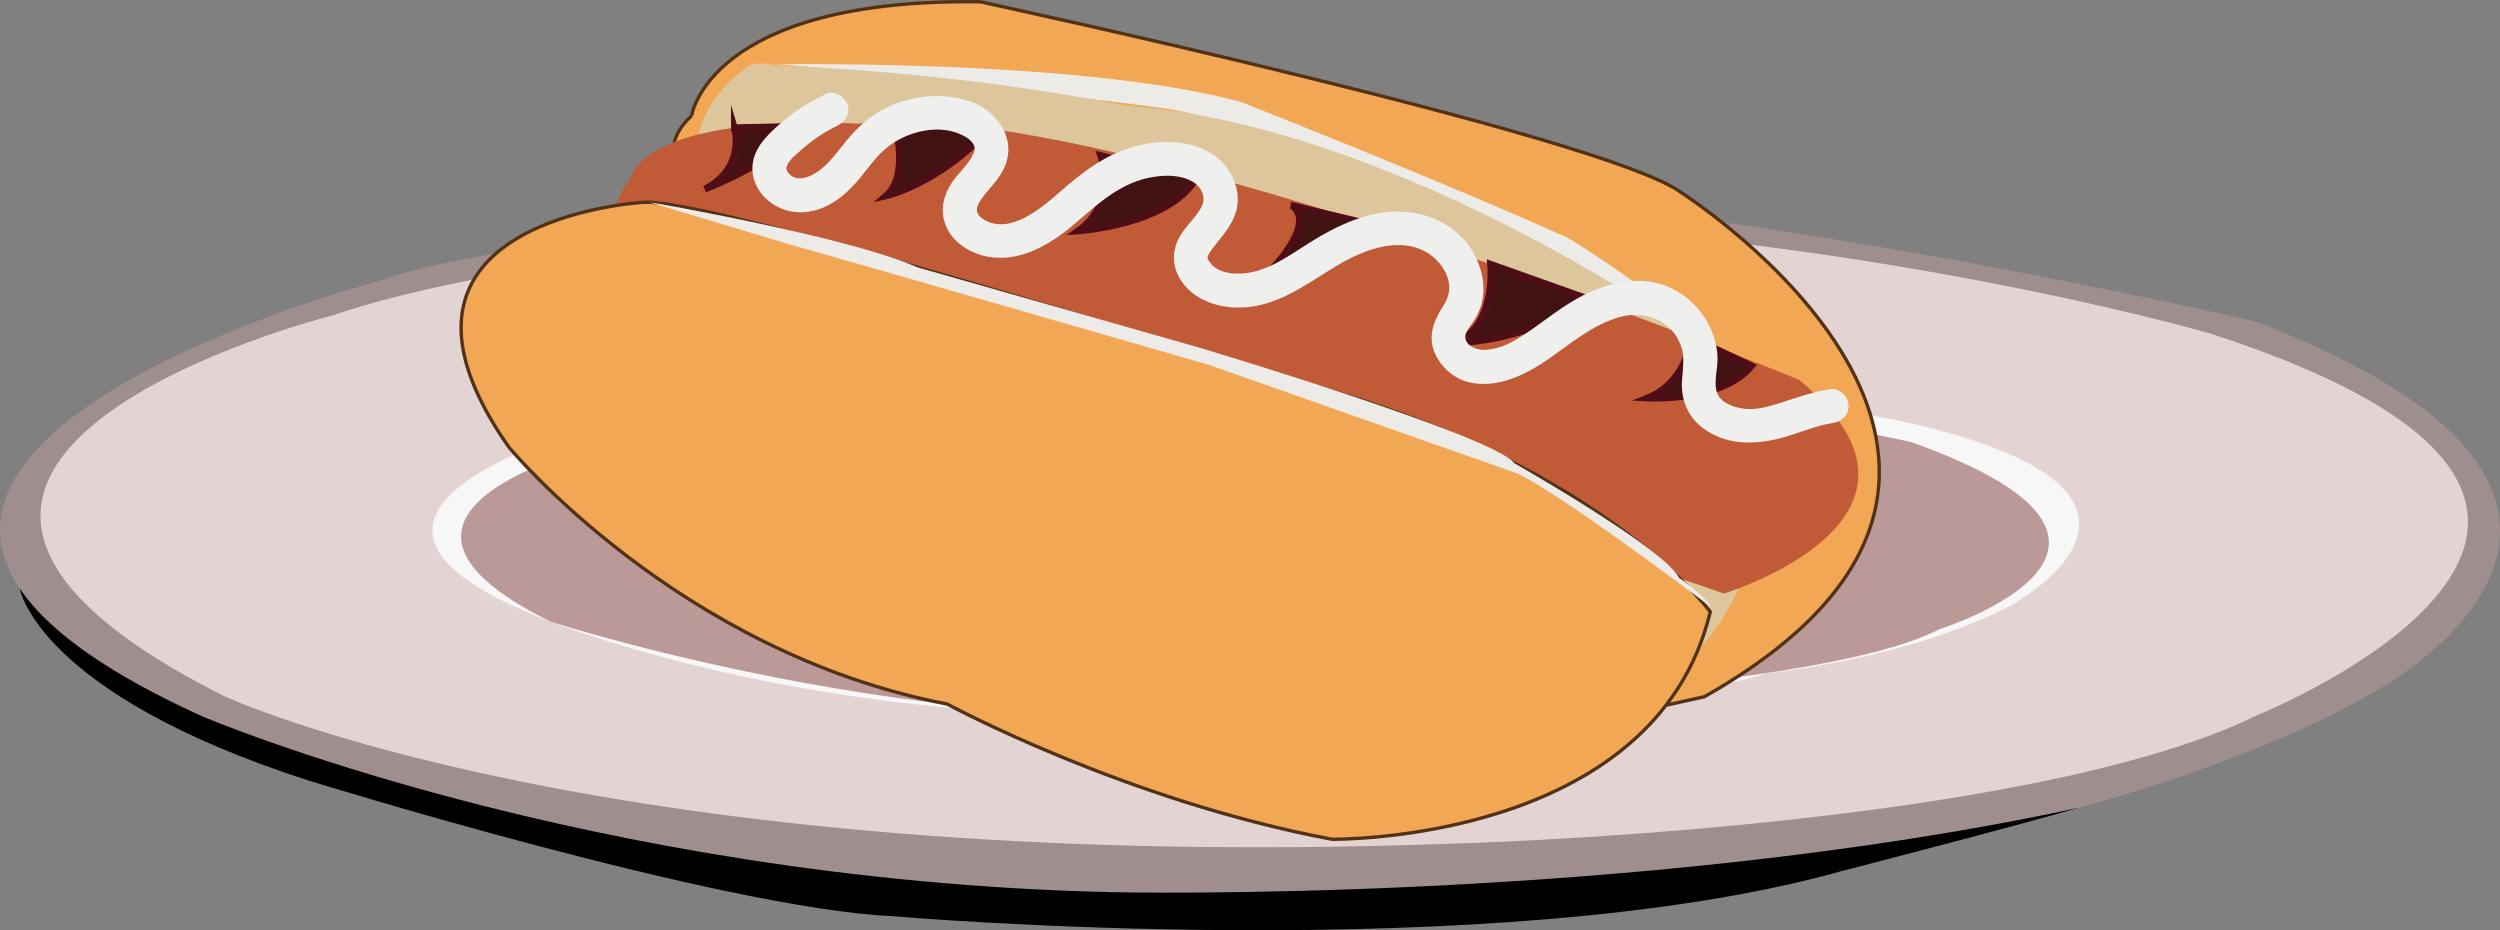 <?xml version="1.0" encoding="UTF-8"?><svg xmlns="http://www.w3.org/2000/svg" viewBox="0 0 367.98 136.92"><rect x="0" y="0" width="367.98" height="136.92" fill="#808080" stroke="none"/><defs><style>.cls-1{fill:#000;}.cls-1,.cls-2,.cls-3,.cls-4,.cls-5,.cls-6,.cls-7,.cls-8,.cls-9,.cls-10{stroke-width:0px;}.cls-2{fill:#efefed;}.cls-11{fill:#f2a755;stroke:#513217;stroke-width:.5px;}.cls-11,.cls-12{stroke-miterlimit:10;}.cls-3{fill:#ddc69b;}.cls-4{fill:none;}.cls-12{fill:#411212;stroke:#4e0e18;}.cls-5{fill:#edebe8;}.cls-6{fill:#f8f7f7;}.cls-7{fill:#e3d3d3;}.cls-8{fill:#9e8e8e;}.cls-9{fill:#c15a36;}.cls-10{fill:#bc9999;}</style></defs><g id="assiette"><path class="cls-1" d="M2.89,86.59s2.47,15.39,42.47,28.28c0,0,60.89,18.89,86.22,20,0,0,88.47,7.68,139.56-6.67,0,0,25.53-6.58,34.89-9.33L2.89,86.59Z"/><path class="cls-8" d="M55.14,41.54s-104.89,27.83-25.33,63.92c0,0,56.44,24.08,133.78,25.86,0,0,76.45,1.78,142.45-12.44,0,0,27.33-7.11,44.66-17.78,0,0,49.33-27.56-18.67-53.78,0,0-91.56-21.33-140.44-19.11,0,0-108.28,3.01-136.44,13.33Z"/><path class="cls-7" d="M48.92,46.43s-84.89,21.33-16,56c0,0,56,26.22,180,21.78,0,0,85.33-2.1,119.56-19.05,0,0,73.78-29.84-7.11-56.06,0,0-59.56-17.33-129.33-16.89,0,0-102.67-.89-147.11,14.22Z"/><path class="cls-6" d="M101.92,58.83s-69.78,14-20.89,32.67c0,0,31.11,12.45,74.22,13.56,0,0,83.04,1.33,104.85-6,0,0,19.81-1.78,35.59-9.78,0,0,32.22-17.11-17.11-27.56,0,0-56.44-10-72.22-8.67,0,0-89.78-.12-104.44,5.78Z"/><path class="cls-10" d="M90.14,65.06s-43.33,9.56-9.11,26.44c0,0,55.56,18,105.56,13.11,0,0,79.33-1.78,98.89-12,0,0,38.89-12.22-4.22-27.56,0,0-36.67-8.22-84.89-9.33,0,0-96,1.78-106.22,9.33Z"/></g><g id="assiette-pain"><path id="pain_dessus" class="cls-11" d="M101.79,17.05S104.31-.27,144.29.26c0,0,92.23,19.89,103.16,28.08,0,0,63.27,40.28,3.43,74.21l-5.65,1.25L103.84,31.11s-9.29-7.53-2.05-14.06Z"/><path id="lumiere_pain_dessus" class="cls-5" d="M110.51,9.51s47.76-1.13,72.17,5.5c0,0,30.07,11.85,48.16,20.04,0,0,16.23,9.75,20.27,16.44,0,0-42.45-25.46-49.18-26.1,0,0-20.97-8.46-32.25-9.67,0,0-56.72-7.35-59.17-6.22Z"/><path id="interrieur" class="cls-3" d="M249.89,95.74s21.33-20.47-2.96-47.85c0,0-42.06-29.51-81.24-32.34,0,0-24.46-5.23-55.18-6.03,0,0-14.78,8.94-3.78,22.26,12.04,14.57,0,0,0,0l143.16,63.97"/><g id="assiette-saucisse"><path class="cls-9" d="M120.61,49.87s59.2,11.79,133.14,37.49c0,0,35.81-10.91,11.07-31.46,0,0-102.71-42.19-138.62-37.69,0,0-30.09-2.01-33.54,8.27,0,0-15.46,18.5,27.95,23.39Z"/><path class="cls-12" d="M108.1,18.8s1.79,5.88-4.36,9.04c0,0,10.27-3.88,14.62-9.26l-10.26.22Z"/><path class="cls-12" d="M219.41,38.9s.93,9.22-5.24,11.49c0,0,8.35.53,20.34-6.12l-15.1-5.37Z"/><path class="cls-12" d="M131.69,18.3s2.23,7.49-1.26,10.53c0,0,7.78-1.76,15.26-9.87l-14-.66Z"/><path class="cls-12" d="M162.02,22.9s2.52,6.96-3.32,11.09c0,0,13.32-.86,17.32-7.69l-14-3.4Z"/><path class="cls-12" d="M190.03,30.22s4.11,1.69-2.66,9.24c0,0,4.92,1.36,14.55-6.39l-11.9-2.85Z"/><path class="cls-12" d="M248.98,49.67s-.6,6.57-6.48,8.92c0,0,10.98.61,15.31-4.72l-8.83-4.2Z"/><path id="assiette-sauce" class="cls-2" d="M121.56,13.83c-2.25,1.09-4.36,2.36-6.27,3.99s-4.04,3.5-4.47,6.08c-.39,2.32.79,4.6,2.65,5.94,2,1.44,4.4,1.74,6.75,1.05s4.15-2.22,5.69-3.91c1.63-1.8,2.94-3.99,4.9-5.47,2.97-2.24,7.55-3.34,11-1.54.58.3,1.16.72,1.47,1.27.29.52.2.91.02,1.33-.69,1.63-2.28,2.91-3.26,4.41-1.19,1.81-1.67,4.01-.88,6.09.92,2.43,3.28,4.01,5.72,4.6,5.01,1.22,9.81-1.7,13.43-4.83,3.43-2.96,6.76-6.04,11.41-6.79,1.92-.31,4.18-.32,5.9.74,1.34.83,1.93,2.36,1.22,3.69-.89,1.66-2.43,2.89-3.32,4.58-1.08,2.06-.95,4.29.32,6.23,2.25,3.43,6.81,4.43,10.65,3.81,4.77-.77,8.54-3.8,12.6-6.18,3.42-2.01,8.22-3.89,12.13-2.18,1.6.7,2.97,2.03,3.67,3.64.74,1.72.51,3.13-.47,4.67-1.37,2.16-2.33,4.45-1.21,6.97.95,2.13,3,3.88,5.32,4.32,4.16.79,8.19-1.26,11.49-3.56,3.33-2.33,6.49-5.04,10.49-6.14,3.68-1.01,7.56.52,8.91,4.25.8,2.23-.06,4.42.18,6.7.22,2.13,1.27,4.07,2.98,5.37,3.69,2.81,8.34,2.53,12.55,1.24,2.2-.68,4.36-1.59,6.65-1.93,1.33-.2,2.41-1.26,2.31-2.68-.09-1.27-1.34-2.51-2.68-2.31-2.46.37-4.76,1.18-7.12,1.94-1.75.57-3.7,1.17-5.48.95-1.4-.17-2.9-.68-3.66-1.61-1.21-1.48-.29-4.06-.34-5.92-.11-4.25-2.93-8.38-6.75-10.2-4.52-2.16-9.57-.87-13.75,1.41-3.35,1.83-6.17,4.45-9.48,6.32-1.38.78-2.89,1.31-4.48,1.33-1.07.01-2.83-.7-2.66-2.09.09-.75.93-1.64,1.33-2.29.61-1,1.07-2.12,1.24-3.29.32-2.2-.19-4.34-1.21-6.28-2.18-4.15-6.48-6.3-11.05-6.41s-9.22,2.05-13.13,4.51c-3.37,2.12-6.83,4.76-10.95,4.62-1.28-.04-2.68-.38-3.59-1.33-.16-.17-.58-.82-.59-.88-.05-.46.5-1.18.89-1.69,1.27-1.63,2.69-3.15,3.29-5.18.65-2.18.06-4.61-1.28-6.42-2.89-3.91-8.29-4.4-12.7-3.44-4.83,1.05-8.46,3.86-12.08,7.05-2.62,2.3-7.26,6.2-11,3.96-1.42-.85-1.25-1.8-.52-2.88,1.02-1.5,2.44-2.75,3.3-4.4,2.2-4.23-.55-8.52-4.67-10.06s-9.19-.95-13.19,1.21c-2.05,1.11-3.73,2.73-5.21,4.52-1.38,1.68-2.66,3.6-4.55,4.76-1.21.75-2.97,1.25-3.99-.04-.26-.33-.34-.6-.25-.91.29-.95,1.45-1.83,2.15-2.46,1.56-1.41,3.37-2.63,5.26-3.54,1.21-.59,2.02-1.8,1.54-3.18-.4-1.16-1.96-2.13-3.18-1.54h0Z"/></g><path id="pain_dessous" class="cls-11" d="M94.79,29.77s-43.48,2.37-19.93,35.99c0,0,24.93,30.28,64.56,37.87,0,0,26.22,14.21,56.62,19.9,0,0,47.5.66,55.7-33.47,0,0-17.03-23.37-64.17-34.76,0,0-81.98-26.11-92.78-25.53Z"/><path id="lumiere_pain_dessous" class="cls-5" d="M95.64,29.77s28.93,4.97,39.37,9.57c0,0,34.09,9.71,41.86,11.93,0,0,43.1,12.9,46.01,16.9,0,0,22.27,12.68,24.24,16.85,0,0,4.01,2.78,4.66,4.29,0,0-21.14-16.04-28.4-19.61,0,0-40.9-14.41-45.43-15.99,0,0-55.8-16.1-61.52-17.68l-20.79-6.24Z"/></g><g id="contour-pain"><path class="cls-4" d="M275.59,76.64s-9.01,23.04-30.36,27.16c0,0-9.57,17.01-42.03,19.33l-7.15.39s-47.28-14.09-55.47-19.72c0,0-53.39-10.81-69.98-46.1,0,0-12.8-18.92,17.27-27.26l2.92-.68s1.54-7.07,8.46-8.87c0,0-1.59-.42,2.53-3.84,0,0,2.7-17.56,42.5-16.79,0,0,92.11,20.61,100.92,26.77,0,0,37.42,20.55,30.37,49.61"/></g></svg>